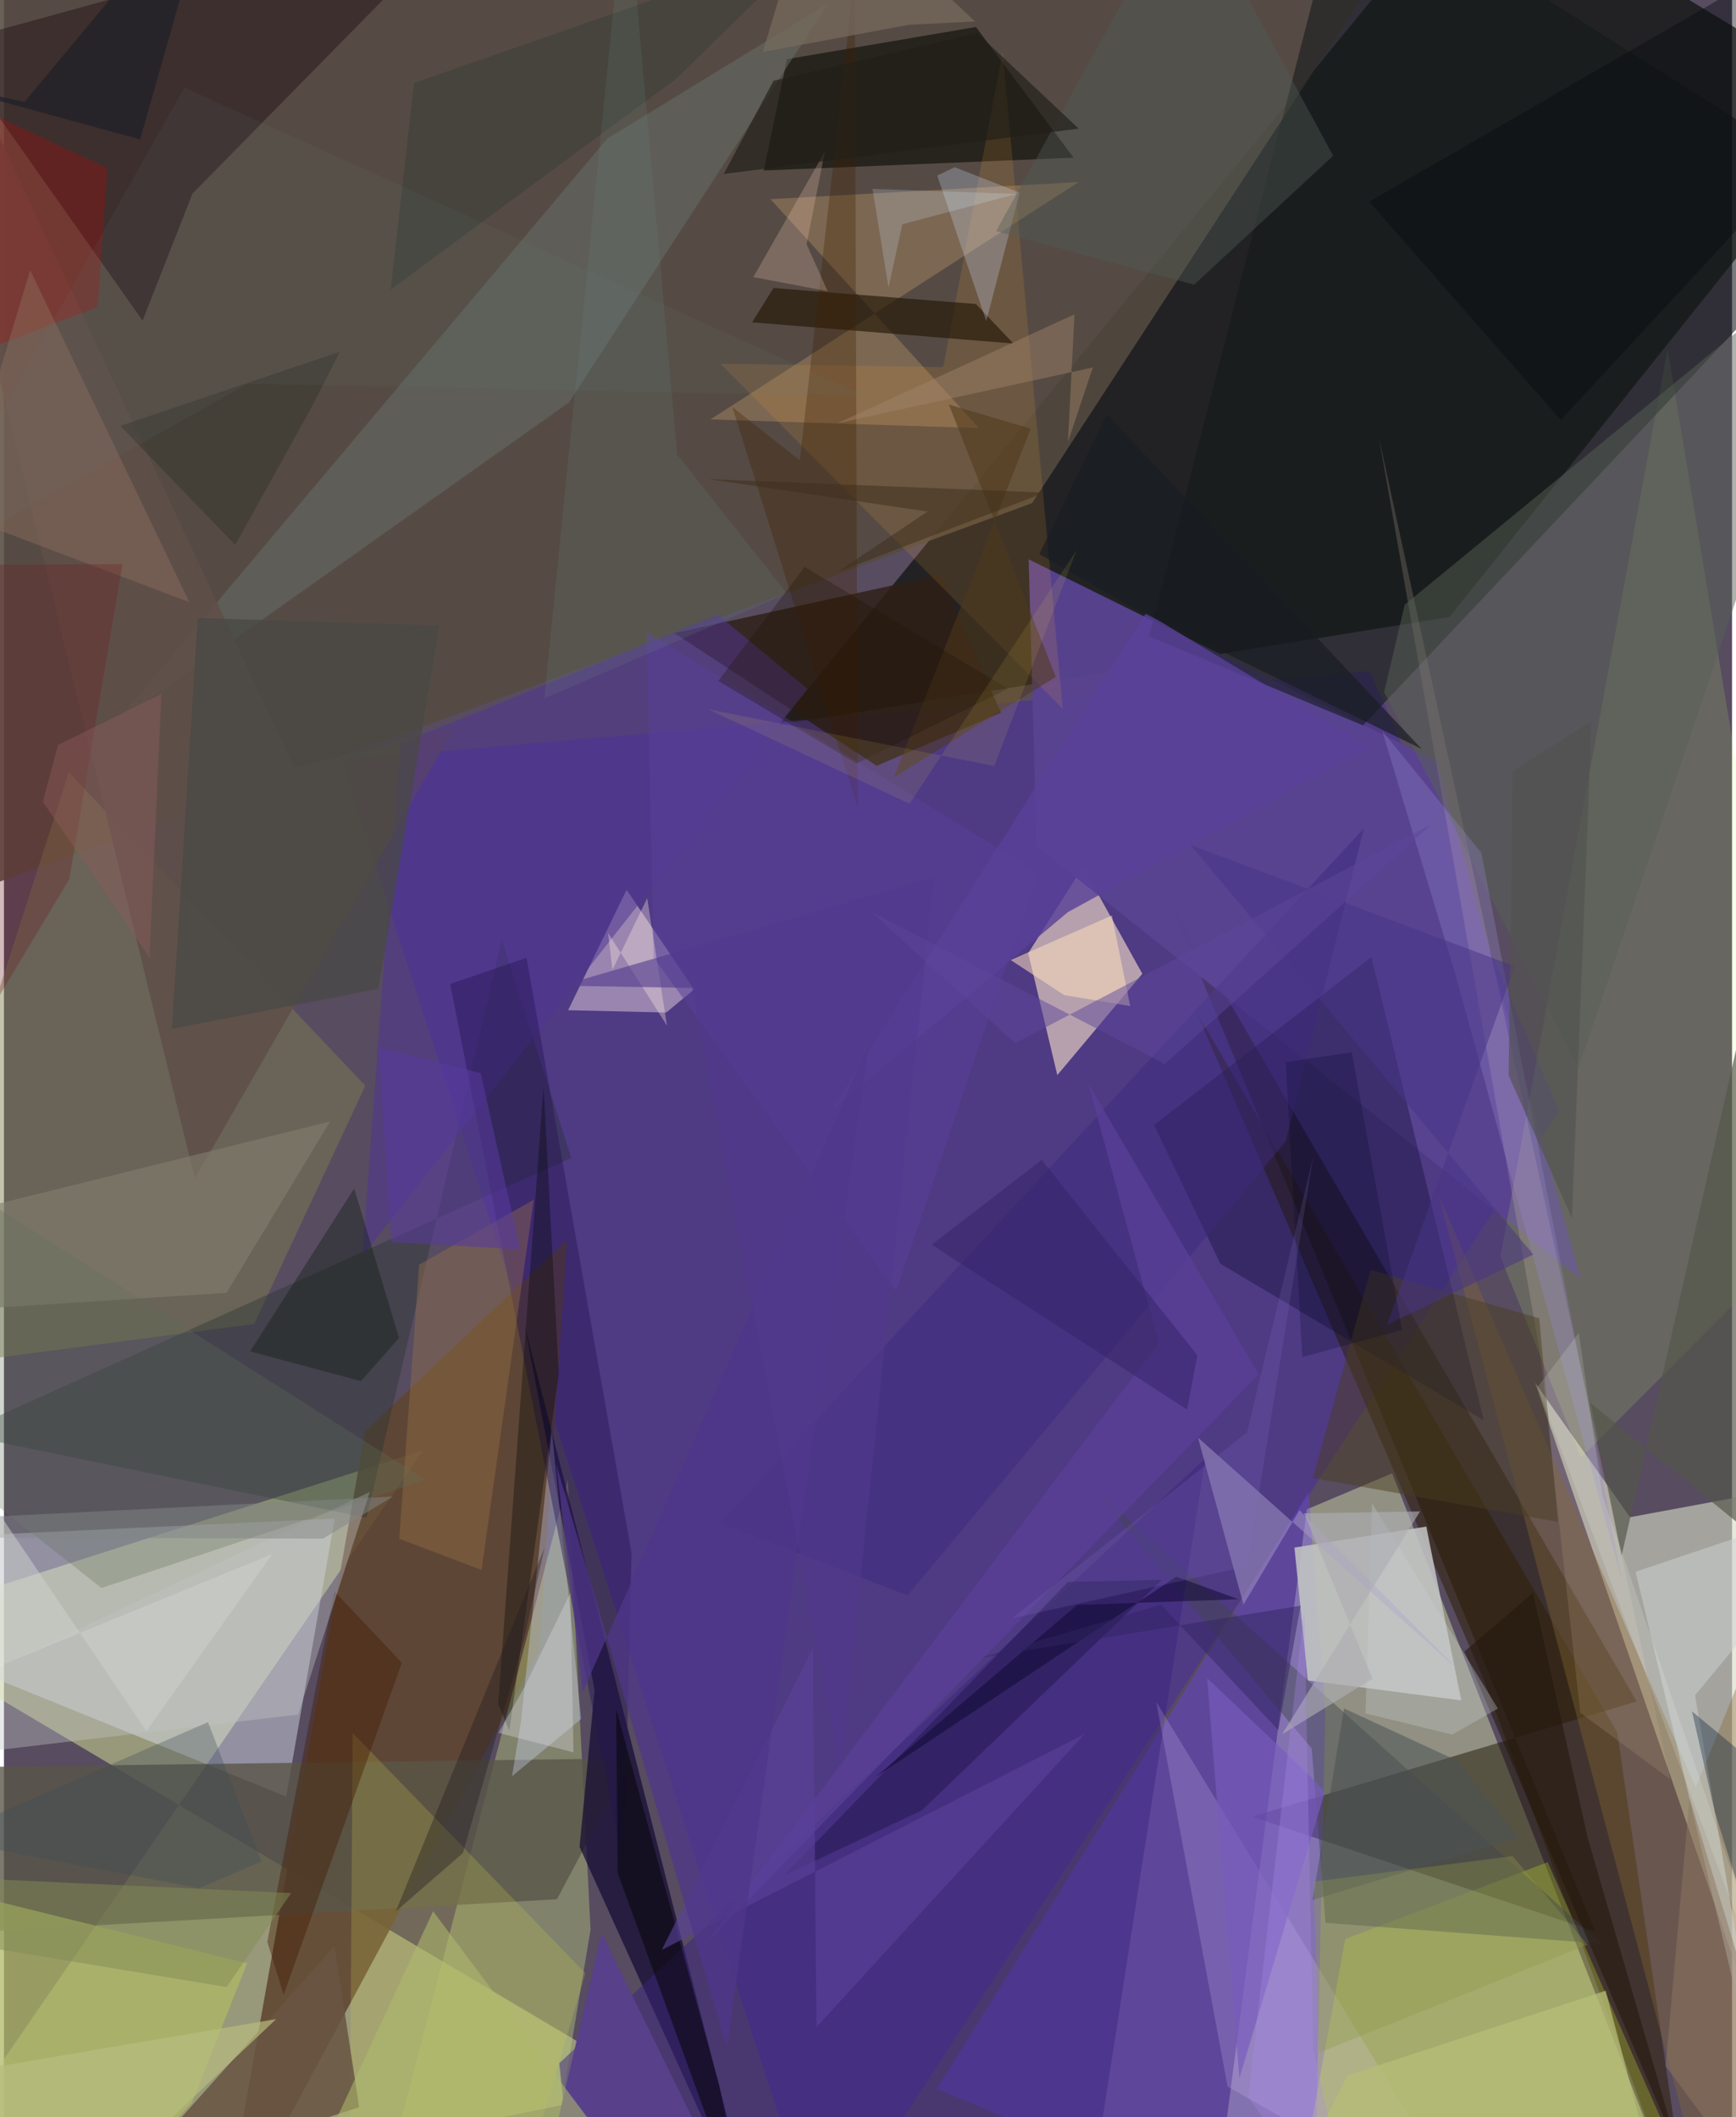 <svg xmlns="http://www.w3.org/2000/svg" width="228" height="278" viewBox="0 0 836 1024"><path fill="#574c60" d="M0 0h836v1024H0z"/><path fill="#080e06" fill-opacity=".667" d="M712.338-62L374.506 350.752l324.748-52.314L898 49.837z"/><path fill="#e6f19a" fill-opacity=".459" d="M202.72 701.512L-62 1086l376.11-76.9L-62 786.046z"/><path fill="#a2a48e" fill-opacity=".769" d="M812.056 1071.93L671.58 712.58l-41.28 17.424L583.529 1086z"/><path fill="#4d358f" fill-opacity=".78" d="M660.886 324.602L163.37 367.518 394.987 1086l357.231-548.793z"/><path fill="#d5dac4" fill-opacity=".616" d="M786.643 733.81L740.7 668.744l109.87 319.107L898 713.176z"/><path fill="#1c1400" fill-opacity=".486" d="M603.755 878.66l166.087 55.57-207.016-501.095L789.902 822.92z"/><path fill="#554c40" fill-opacity=".878" d="M660.656-7.092L-12.698-20.303-62 448.377l559.388-205.022z"/><path fill="#dfe7f7" fill-opacity=".439" d="M136.543 868.93L-62 788.363v-43.504l222.016-10.399z"/><path fill="#5f4631" fill-opacity=".882" d="M258.952 798.577L104.732 1086l70.026-393.73 97.705-92.676z"/><path fill="#6c40ff" fill-opacity=".365" d="M633.627 1086l-182.4-75.629 179.888-288.688 8.115 106.247z"/><path fill="#ddc7bd" fill-opacity=".722" d="M509.583 520.002l41.129-49.017-28.7-51.746-26.496 41.757z"/><path fill="#b9cb7e" fill-opacity=".424" d="M283.779 933.36l-20.91 125.348-86.56 27.292 96.486-370.214z"/><path fill="#594391" fill-opacity=".957" d="M693.113 368.118l69.703 250.53-263.25-209.384-3.828-138.715z"/><path fill="#595548" fill-opacity=".788" d="M303.78 850.437L267.512 918.6-62 937.196V855.29z"/><path fill="#16150f" fill-opacity=".733" d="M470.2 13.049l47.283 63.23-149.913 6.197 11.234-53.872z"/><path fill="#2e1e14" fill-opacity=".8" d="M324.324 306.222l128.713-28.171 29.257 66.628-60.064 25.716z"/><path fill="#120933" fill-opacity=".698" d="M251.844 640.993l33.888 176.584-7.274 75.668L365.756 1086z"/><path fill="#2e2004" fill-opacity=".525" d="M715.874 812.36l100.336 270.93-35.76-245.433L577.033 489.76z"/><path fill="#c3c5c4" fill-opacity=".867" d="M630.767 812.77l74.224 9.638-16.916-84.05-63.771 10.145z"/><path fill="#c8ff6b" fill-opacity=".145" d="M762.873 704.987l-38.962-97.241 80.932-439.026 70.136 423.802z"/><path fill="#7e7d4e" fill-opacity=".463" d="M174.85 525.12l-53.763 115.266L-62 664.369l93.352-290.835z"/><path fill="#e3d2db" fill-opacity=".498" d="M320.433 489.711l13.415-11.148-32.637-48.203-28.308 58.26z"/><path fill="#e4ff25" fill-opacity=".239" d="M625.638 1064.181l23.264-126.369 97.925-37.15 67.445 152.793z"/><path fill="#15040c" fill-opacity=".38" d="M-27.374 21.344l94.432 133.715 24.15-61.434 141.5-143.887z"/><path fill="#141a1b" fill-opacity=".58" d="M554.004 307.737L649.167-62 898 95.727l-240.569 255.15z"/><path fill="#100b31" fill-opacity=".369" d="M715.875 687.018l-127.423-75.826-32.066-67.07 105.156-81.208z"/><path fill="#aeb865" fill-opacity=".745" d="M-62 905.088l179.638 44.442-26.71 67.574L26.51 1086z"/><path fill="#93765b" fill-opacity=".643" d="M471.732 207.057l-129.951-4.195L519.9 88.05l-149.064 8.28z"/><path fill="#41464c" fill-opacity=".447" d="M632.661 845.726L524.094 716.968 772.89 940.043l-133.55-10.026z"/><path fill="#69706b" fill-opacity=".49" d="M273.36 194.632L53.237 350.484l238.59-283.398L398.805 1.587z"/><path fill="#23302d" fill-opacity=".361" d="M274.442 560.05L240.86 454.766l-65.473 279.328-197.256-40.597z"/><path fill="#3b257f" fill-opacity=".482" d="M268.664 997.914l9.202 88.086 250.613-41.956 52.697-338.69z"/><path fill="#5f4f49" fill-opacity=".882" d="M92.342 570.036l125.741-218.268-77.577 19.786L-62-62z"/><path fill="#f1d5c0" fill-opacity=".18" d="M665.218 211.852l78.175 444.317 19.16 172.188 43.473 32.163z"/><path fill="#d4d9fe" fill-opacity=".341" d="M279.233 831.392l-33.435 27.714 4.275-26.251 14.951-140.788z"/><path fill="#4f3692" fill-opacity=".533" d="M345.22 297.209l-153.49 62.436-18.34 247.874 215.383-274.267z"/><path fill="#876933" fill-opacity=".369" d="M818.433 864.574L693.887 577.62 828.782 1086 898 668.467z"/><path fill="#f5a43d" fill-opacity=".145" d="M346.597 175.91l107.802 1.652 28.736-152.67 29.071 317.912z"/><path fill="#d7d44a" fill-opacity=".216" d="M281.286 954.395L242.384 1086l-75.249-15.68 1.538-232.188z"/><path fill="#695542" fill-opacity=".859" d="M159.946 941.266l-82.175 91.889L-34.879 1086l206.731-66.809z"/><path fill="#e6d3ff" fill-opacity=".184" d="M695.571 1049.429L557.418 823.133l34.554 186.078L727.427 1086z"/><path fill="#251807" fill-opacity=".659" d="M361.913 155.9l126.421 10.259-18.14-19.12-97.916-7.742z"/><path fill="#ced2d2" fill-opacity=".506" d="M789.352 760.195L898 723.635l-79.886 96.312 36.798 216.16z"/><path fill="#201648" fill-opacity=".475" d="M514.7 765.118l45.454-.955-116.166 111.491-66.698 31.492z"/><path fill="#251452" fill-opacity=".424" d="M215.876 475.914l36.928-12.646 50.795 287.837-3.582 153.037z"/><path fill="#9e7546" fill-opacity=".369" d="M191.253 744.263l9.587-132.57 55.445-31.402-25.251 179.026z"/><path fill="#a79bca" fill-opacity=".49" d="M577.624 695.292L704.675 808.7l-77.927-78.261-27.11 45.655z"/><path fill="#4b3d20" fill-opacity=".475" d="M633.212 714.845l27.93-100.607 81.586 23.352 8.976 98.467z"/><path fill="#576256" fill-opacity=".486" d="M677.652 292.46L898 111.562l-136.166 404.73-94.147-181.51z"/><path fill="#421902" fill-opacity=".4" d="M127.398 939.218l32.392-169.63 32.686 34.596-57.18 160.757z"/><path fill="#cfe3ff" fill-opacity=".263" d="M491.397 93.206l-16.187 62.107-23.704-70.407 8.445-4.01z"/><path fill="#827e6e" fill-opacity=".624" d="M-14.882 633.193l122.58-7.891 50.086-82.892L-62 596.852z"/><path fill="#c10603" fill-opacity=".271" d="M45.366 148.445l-93.712 35.611 8.44-144.875 89.941 42.127z"/><path fill="#070609" fill-opacity=".549" d="M296.934 905.94l65.6 180.06-16.493-77.341-49.868-181.982z"/><path fill="#494944" fill-opacity=".733" d="M210.77 302.489l-117.034-3.574L81.3 497.607l99.87-19.382z"/><path fill="#3e2b7d" fill-opacity=".525" d="M437.12 771.66l-90.423-34.894 311.25-336.196-37.787 151.343z"/><path fill="#040704" fill-opacity=".337" d="M239.088 824.262l21.957-298.512 7.34 138.635L244.5 837.087z"/><path fill="#583b9e" fill-opacity=".557" d="M181.284 506.573l6.111 94.205 62.316 3.534-19.099-85.286z"/><path fill="#08213a" fill-opacity=".353" d="M876.307 1031.573l-17.63-169.004-42.053-34.831 10.974 48.448z"/><path fill="#9586ce" fill-opacity=".314" d="M702.553 472.639l80.478 292.945-68.33-353.093-47.942-59.052z"/><path fill="#8b6d5b" fill-opacity=".463" d="M-62 233.85l22.753 69.345 51.923-172.511 77.006 160.568z"/><path fill="#fbddbc" fill-opacity=".553" d="M487.05 464.346l48.913-21.542 8.891 43.788-31.936-5.294z"/><path fill="#5b4199" fill-opacity=".631" d="M391.346 796.905l1.739 183.528 129.702-141.752-204.55 104.42z"/><path fill="#5a419a" fill-opacity=".702" d="M338.52 941.19l220.105-291.674-34.076-125.484 82.406 140.642z"/><path fill="#422200" fill-opacity=".314" d="M411.6-13.146l1.393 403.839-60.62-193.788 32.635 25.668z"/><path fill="#c1c4c5" fill-opacity=".388" d="M-62 834.138l47.625 13.638 156.667-18.494 34.703-107.696z"/><path fill="#5a4199" fill-opacity=".518" d="M310.878 305.598l189.226 116.437-68.464 202.3-117.366-161.18z"/><path fill="#5e6e56" fill-opacity=".29" d="M47.172 768.075l-85.526-67.523 4.667-135.562 237.572 150.675z"/><path fill="#141e18" fill-opacity=".412" d="M169.435 574.857l-50.353 78.77 53.635 14.375 18.412-20.897z"/><path fill="#535d57" fill-opacity=".396" d="M479.959 111.791l95.82 25.903 67.259-62.365L572.22-55.166z"/><path fill="#58408a" d="M363.217 1086H244.063h9.869l35.22-150.94z"/><path fill="#24180d" fill-opacity=".569" d="M766.089 888.527l44.482 153.428-104.026-243.206 33.136-28.33z"/><path fill="#594198" fill-opacity=".804" d="M660.237 361.39l-145.573 79.797-115.414 96.98 153.31-241.684z"/><path fill="#4f381a" fill-opacity=".541" d="M457.133 195.654l39.598 11.704-66.192 168.636 78.311-48.592z"/><path fill="#3b3f37" fill-opacity=".561" d="M392.329-27.472L198.348 40.122l-11.269 99.966L325.25 38.078z"/><path fill="#775bbe" fill-opacity=".671" d="M638.953 866.854l-41.306 138.379-15.585-193.566 48.296 45.859z"/><path fill="#100932" fill-opacity=".525" d="M519.116 776.255l-97.532 83.274 145.56-96.928 30.089 10.89z"/><path fill="#fdd3bc" fill-opacity=".235" d="M397.098 73.398l-34.553 60.625 35.932 6.803-10.19-22.668z"/><path fill="#71928e" fill-opacity=".149" d="M325.652 219.916L301.01-57.52l-39.553 395.347 117.37-50.743z"/><path fill="#b7bd76" fill-opacity=".745" d="M807.364 1086H608.138l41.897-82.221L774.86 962.84z"/><path fill="#080b0f" fill-opacity=".424" d="M753.173 203.145l-92.69-105.6L898-39.73v86.342z"/><path fill="#701d23" fill-opacity=".31" d="M57.365 272.846L31.564 425.26-62 581.427V273.244z"/><path fill="#221c20" fill-opacity=".38" d="M261.535 748.513l-9.998 44.668-29.498 103.05-32.49 28.242z"/><path fill="#55574a" fill-opacity=".678" d="M860.412 408.443L782.557 752.5l-14.995-73.92 103.967 84.67z"/><path fill="#4e368a" fill-opacity=".741" d="M267.204 708.273l12.8 110.066 138.442-313.138-68.737 485.33z"/><path fill="#828c54" fill-opacity=".502" d="M107.71 961.06L-62 932.972l35.274-25.023 165.655 7.673z"/><path fill="#c8cecf" fill-opacity=".322" d="M700.596 838.948l22.15-12.595-60.896-99.223-3.172 101.565z"/><path fill="#a28368" fill-opacity=".451" d="M517.884 152.027l-3.141 61.652 12.034-35.96-123.605 27.036z"/><path fill="#483486" fill-opacity=".522" d="M739.87 606.793l-165.92-198.18 156.874 58.756-61.714 173.375z"/><path fill="#4b5154" fill-opacity=".529" d="M633.074 918.918l15.21-92.602 54.623 25.217 30.136 37.206z"/><path fill="#37266b" fill-opacity=".573" d="M577.337 655.493l-4.965 26.25-123.552-79.72 53.24-41z"/><path fill="#8e9849" fill-opacity=".345" d="M636.16 992.793l-2.574-82.693 96.222-12.355 36.264 42.862z"/><path fill="#36352c" fill-opacity=".51" d="M149.209 196.284l-37.307 67.325L56.28 205.98l106.157-35.814z"/><path fill="#312461" fill-opacity=".482" d="M616.507 836.772l10.748-60.161-154.77 25.242 87.25-25.659z"/><path fill="#3e2d1b" fill-opacity=".506" d="M446.813 247.41l-106.076-15.675 162.764 6.52-100.27 38.397z"/><path fill="#525351" fill-opacity=".659" d="M768.077 348.548l-38.319 24.515-1.83 147.07 30.608 69.069z"/><path fill="#201608" fill-opacity=".314" d="M412.475 369.282l73.214-36.198-98.308-58.898-41.826 55.205z"/><path fill="#000727" fill-opacity=".231" d="M676.337 643.243l-48.22 13.108-8.07-142.615 31.991-4.807z"/><path fill="#181d21" fill-opacity=".678" d="M500.887 267.973l32.648-67.635 152.373 161.955-140.139-68.486z"/><path fill="#b8bd7f" fill-opacity=".69" d="M131.71 976.554L-62 1009.464V1086l111.362-31.68z"/><path fill="#8f5d5c" fill-opacity=".416" d="M70.422 463.11L18.82 387.792l7.33-27.417 50.045-24.799z"/><path fill="#688983" fill-opacity=".086" d="M117.923 185.59l298.958 6.057L87.241 42.339-44.76 276.725z"/><path fill="#d5d5d8" fill-opacity=".384" d="M251.694 816.173l22.288-45.68 1.557 77.068-36.326-9.44z"/><path fill="#786c5d" fill-opacity=".71" d="M393.181-62l76.544 72.378-32.039 1.611-70.558 13.169z"/><path fill="#aeb86c" fill-opacity=".569" d="M207.616 924.416L328.455 1086H132.378z"/><path fill="#1c1f26" fill-opacity=".667" d="M102.643-62L65.902 67.444-37.841 39.107 9.986 49.24z"/><path fill="#3c4c58" fill-opacity=".322" d="M98.704 832.914l25.887 67.377-30.206 13.02-124.83-23.977z"/><path fill="#8472c6" fill-opacity=".184" d="M601.366 692.76l32.043-133.472-31.993 198.3-113.712 25.157z"/><path fill="#8c7862" fill-opacity=".506" d="M881.073 1086l-65.647-216.405-11.564 129.69L868.423 1086z"/><path fill="#f1fff4" fill-opacity=".153" d="M898 1086L773.193 723.002l-11.328-78.286-19.928 26.083z"/><path fill="#f9e552" fill-opacity=".102" d="M340.656 343.044l97.465 45.673 80.868-122.808-39.894 104.608z"/><path fill="#aeaeb3" fill-opacity=".635" d="M628.948 731.956l33.143 79.946-43.753 26.897 66.722-107.773z"/><path fill="#ac8eed" fill-opacity=".294" d="M601.914 1014.278L654.119 1086l-20.786-95.408-4.289-211.603z"/><path fill="#ffece3" fill-opacity=".341" d="M294.346 469.124l16.842-34.715 9.564 61.694-28.51-44.915z"/><path fill="#513a8d" fill-opacity=".596" d="M332.82 477.84l-63.336-1.123 180.347-52.383-45.135 431.345z"/><path fill="#838686" fill-opacity=".494" d="M188.199 723.819l-33.851 20.356-207.866-.606-8.482-7.176z"/><path fill="#d8eeff" fill-opacity=".2" d="M489.921 93.807l-69.748-2.431 7.756 47.73 6.702-30.65z"/><path fill="#22201a" fill-opacity=".682" d="M372.293 39.078l98.547-23.105 49.08 46.233-171.711 21.951z"/><path fill="#5d469a" fill-opacity=".486" d="M561.604 514.592l129.199-116.049-201.618 106.09-69.541-63.636z"/><path fill="#ced1cd" fill-opacity=".514" d="M68.895 837.244L-62 643.886-7.729 808.03l137.576-56.39z"/></svg>